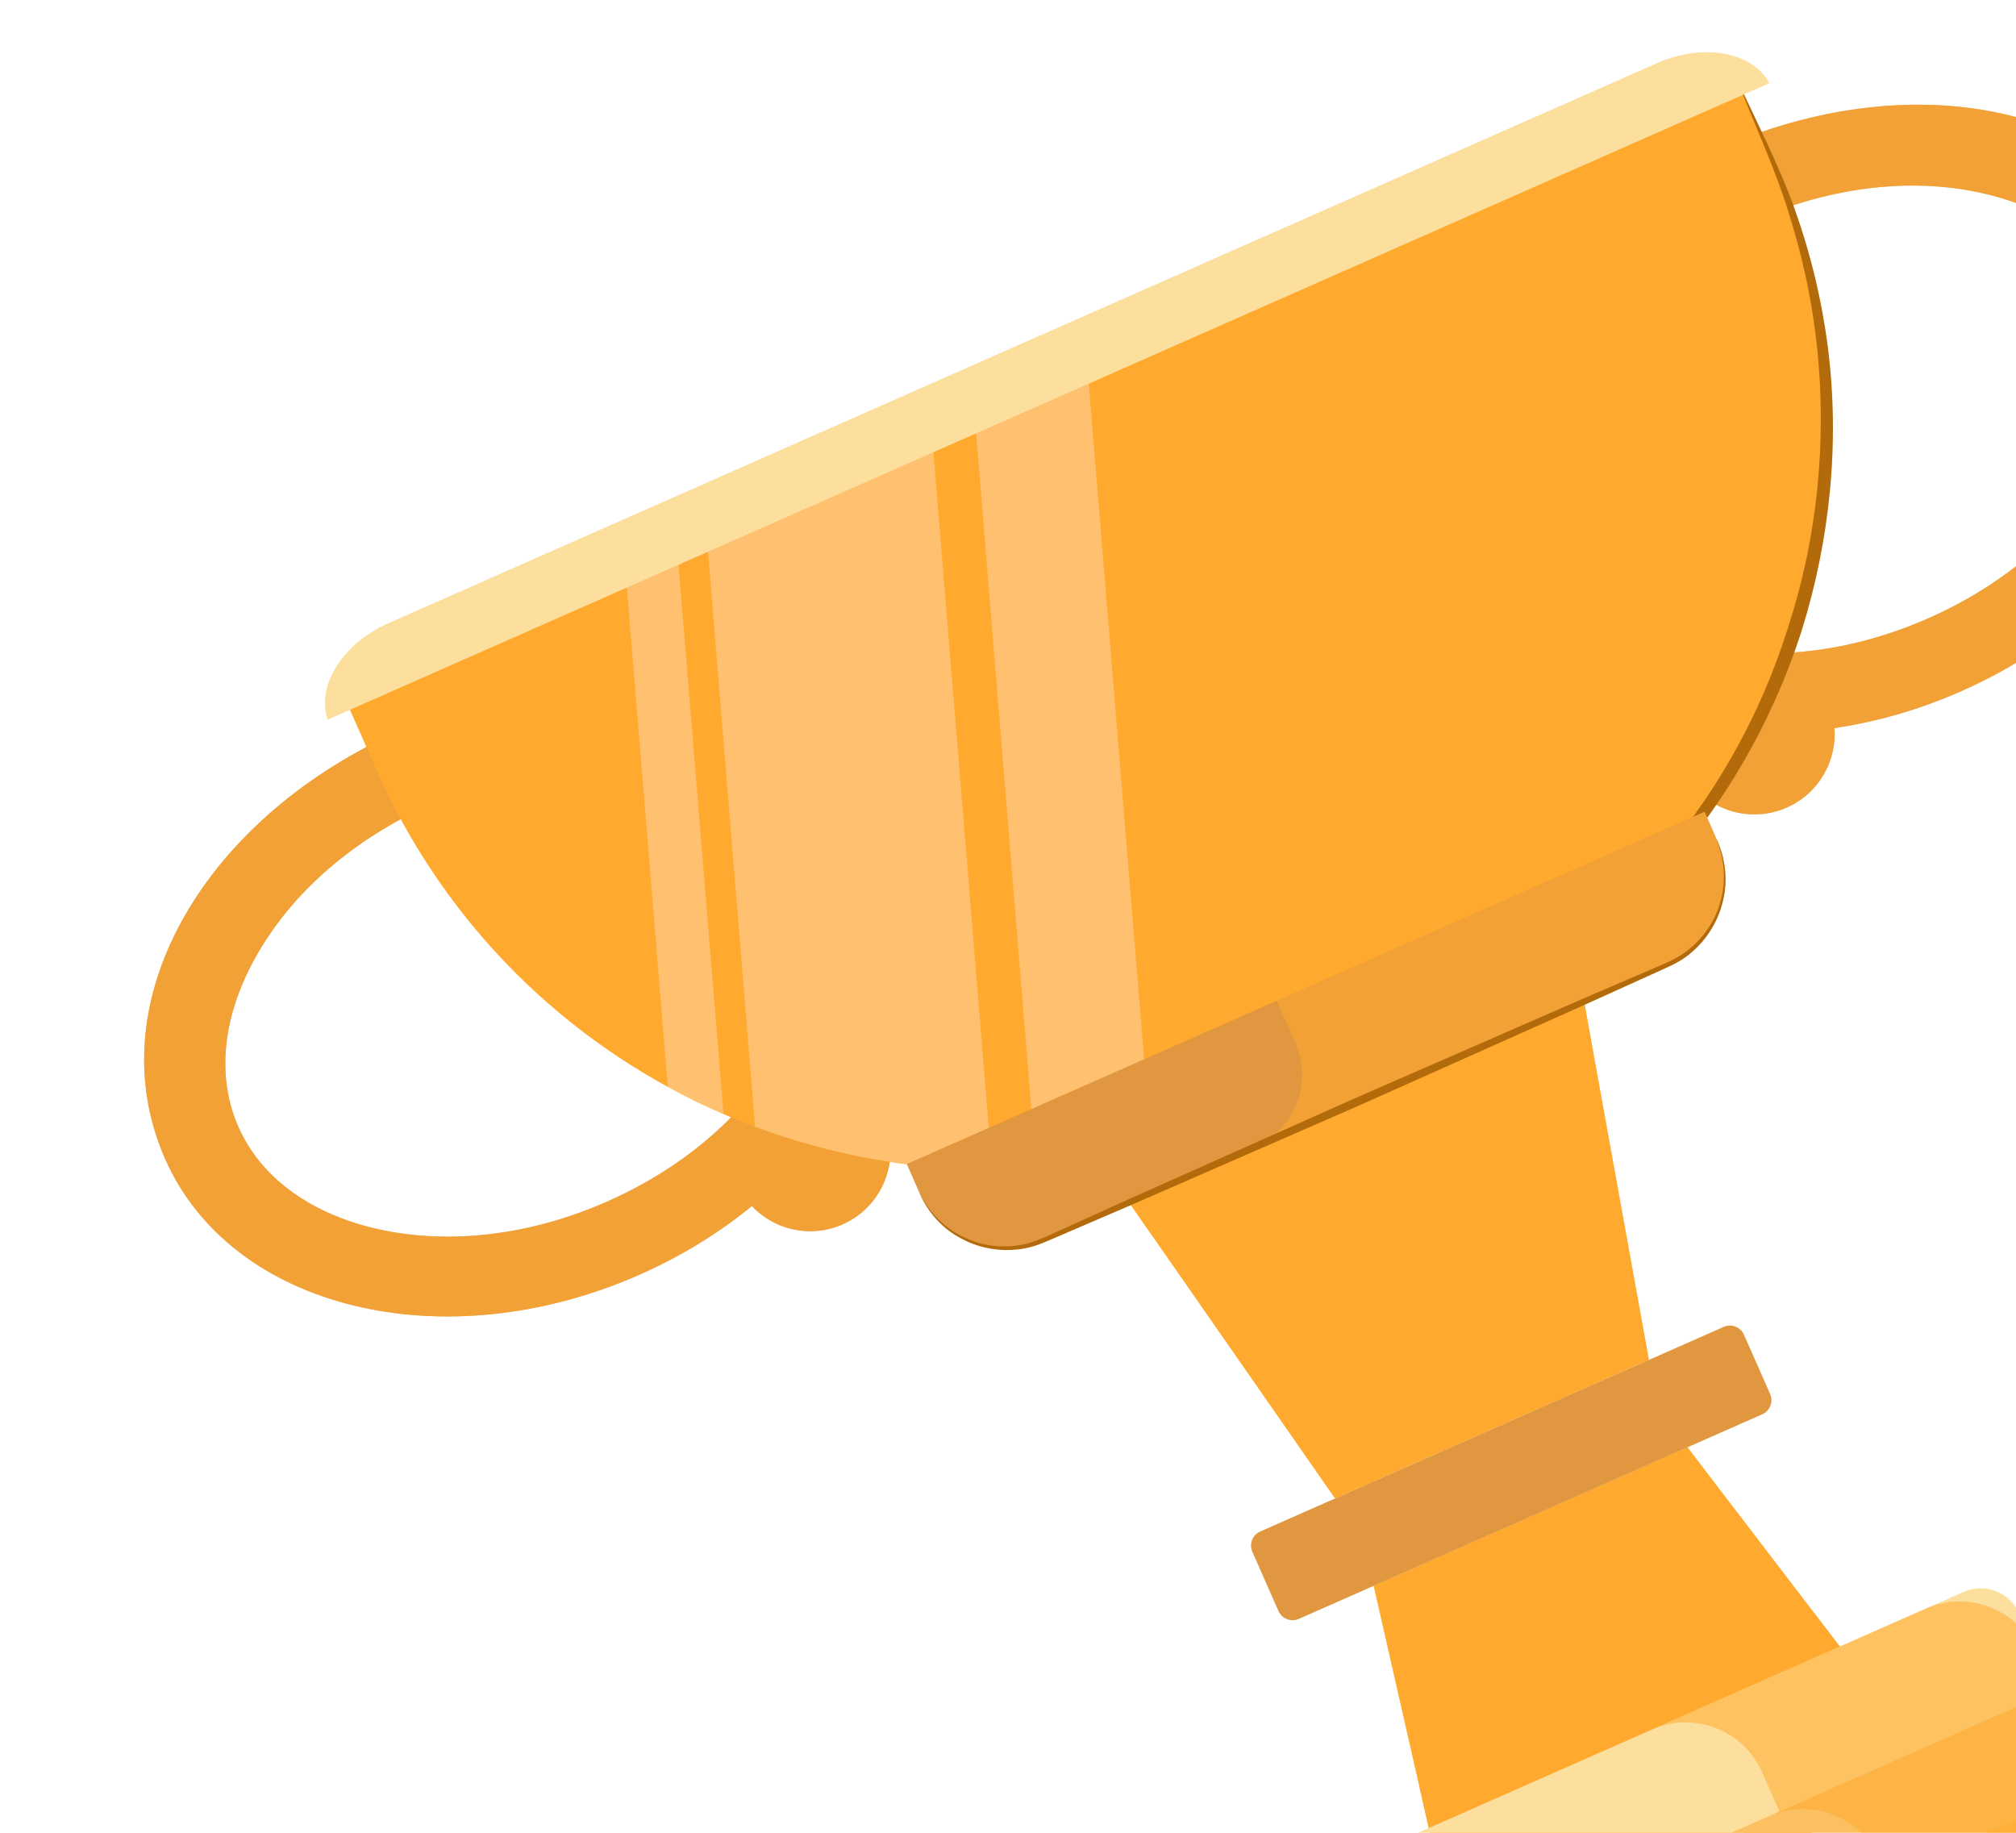 <svg width="418" height="380" viewBox="0 0 418 380" fill="none" xmlns="http://www.w3.org/2000/svg">
<path d="M362.188 28.404C362.641 31.117 363.184 33.888 362.549 36.628C361.082 40.416 359.797 44.253 358.645 48.095C360.223 47.269 361.851 46.486 363.504 45.756C379.785 38.569 397.049 36.612 412.079 40.303C425.526 43.559 435.418 51.007 439.939 61.248C444.459 71.488 443.286 83.788 436.644 95.946C429.205 109.524 416.166 120.977 399.885 128.165C383.603 135.353 366.433 137.301 351.427 133.664C351.499 136.028 351.559 138.364 351.632 140.727C347.149 145.458 345.694 152.574 348.492 158.913C352.212 167.339 362.052 171.151 370.477 167.432C377.115 164.502 380.857 157.8 380.362 150.962C389.055 149.681 397.913 147.163 406.609 143.324C447.164 125.42 468.89 85.692 455.148 54.565C441.407 23.439 401.222 13.729 362.239 28.446L362.188 28.404Z" fill="#E0973F"/>
<path d="M77.55 154.063C79.25 156.226 80.931 158.494 83.384 159.872C87.172 161.339 90.872 162.975 94.488 164.713C92.815 165.322 91.138 165.997 89.486 166.727C73.204 173.915 60.127 185.353 52.727 198.946C46.072 211.077 44.911 223.404 49.432 233.645C53.953 243.885 63.833 251.306 77.291 254.59C92.337 258.241 109.586 256.324 125.867 249.136C142.148 241.948 155.156 230.573 162.581 217.034C164.278 218.68 165.964 220.299 167.662 221.945C174.178 221.82 180.417 225.539 183.215 231.879C186.935 240.304 183.122 250.144 174.696 253.864C168.086 256.782 160.586 255.043 155.893 250.058C149.09 255.619 141.26 260.467 132.564 264.306C91.998 282.183 47.991 271.442 34.249 240.315C20.508 209.188 40.409 172.952 77.55 154.063Z" fill="#E0973F"/>
<g style="mix-blend-mode:multiply" opacity="0.54">
<path d="M362.188 28.404C362.641 31.117 363.184 33.888 362.549 36.628C361.082 40.416 359.797 44.253 358.645 48.095C360.223 47.269 361.851 46.486 363.504 45.756C379.785 38.569 397.049 36.612 412.079 40.303C425.526 43.559 435.418 51.007 439.939 61.248C444.459 71.488 443.286 83.788 436.644 95.946C429.205 109.524 416.166 120.977 399.885 128.165C383.603 135.353 366.433 137.301 351.427 133.664C351.499 136.028 351.559 138.364 351.632 140.727C347.149 145.458 345.694 152.574 348.492 158.913C352.212 167.339 362.052 171.151 370.477 167.432C377.115 164.502 380.857 157.8 380.362 150.962C389.055 149.681 397.913 147.163 406.609 143.324C447.164 125.42 468.89 85.692 455.148 54.565C441.407 23.439 401.222 13.729 362.239 28.446L362.188 28.404Z" fill="#FFAA2E"/>
</g>
<g style="mix-blend-mode:multiply" opacity="0.54">
<path d="M77.55 154.063C79.25 156.226 80.931 158.494 83.384 159.872C87.172 161.339 90.872 162.975 94.488 164.713C92.815 165.322 91.138 165.997 89.486 166.727C73.204 173.915 60.127 185.353 52.727 198.946C46.072 211.077 44.911 223.404 49.432 233.645C53.953 243.885 63.833 251.306 77.291 254.59C92.337 258.241 109.586 256.324 125.867 249.136C142.148 241.948 155.156 230.573 162.581 217.034C164.278 218.68 165.964 220.299 167.662 221.945C174.178 221.82 180.417 225.539 183.215 231.879C186.935 240.304 183.122 250.144 174.696 253.864C168.086 256.782 160.586 255.043 155.893 250.058C149.09 255.619 141.26 260.467 132.564 264.306C91.998 282.183 47.991 271.442 34.249 240.315C20.508 209.188 40.409 172.952 77.55 154.063Z" fill="#FFAA2E"/>
</g>
<path d="M360.075 16.357L366.951 31.934C397.999 102.26 366.148 184.46 295.822 215.507L261.607 230.612C254.102 233.925 246.474 236.516 238.799 238.415C230.868 240.395 222.867 241.629 214.886 242.174C211.84 242.386 208.785 242.505 205.736 242.491C188.829 242.542 172.203 239.491 156.574 233.637C154.36 232.802 152.161 231.928 149.993 230.975C146.043 229.288 142.196 227.393 138.437 225.33C112.494 211.146 90.862 188.617 78.006 159.494L71.129 143.917L360.048 16.369L360.075 16.357Z" fill="#FFAA2E"/>
<g style="mix-blend-mode:overlay" opacity="0.72">
<path d="M193.225 90.016L205.723 242.464C188.816 242.516 172.191 239.464 156.561 233.611L146.494 110.646L193.225 90.016Z" fill="#FFC988"/>
</g>
<g style="mix-blend-mode:overlay" opacity="0.72">
<path d="M225.436 75.796L238.76 238.4C230.83 240.38 222.829 241.614 214.847 242.159L202.084 86.105L225.463 75.784L225.436 75.796Z" fill="#FFC988"/>
</g>
<g style="mix-blend-mode:overlay" opacity="0.72">
<path d="M140.372 113.349L150.019 230.963C146.07 229.276 142.223 227.381 138.463 225.318L129.671 118.073L140.372 113.349Z" fill="#FFC988"/>
</g>
<g style="mix-blend-mode:multiply" opacity="0.54">
<path d="M271.435 55.488L278.299 71.038C305.22 132.019 284.844 201.935 233.104 239.667C242.73 237.715 252.275 234.699 261.621 230.573L295.836 215.468C366.163 184.421 398.013 102.221 366.966 31.895L360.101 16.345L271.462 55.476L271.435 55.488Z" fill="#FFAA2E"/>
</g>
<path d="M295.797 215.453C304.66 211.184 313.094 206.166 320.869 200.241C328.68 194.397 335.895 187.716 342.305 180.387C348.665 173.015 354.439 165.125 359.208 156.643C364.028 148.203 367.893 139.213 370.79 129.938C376.808 111.453 378.763 91.686 376.788 72.326C375.781 62.639 373.748 53.048 370.746 43.756C367.853 34.416 363.626 25.503 360.074 16.356C362.195 20.794 364.316 25.231 366.37 29.665C368.437 34.126 370.434 38.65 372.094 43.291C375.415 52.572 377.748 62.256 379.001 72.061C381.493 91.71 379.465 111.899 373.545 130.826C367.47 149.693 357.345 167.306 343.931 181.87C337.205 189.145 329.744 195.708 321.663 201.38C313.546 206.97 304.857 211.777 295.758 215.438L295.797 215.453Z" fill="#B26A0B"/>
<path d="M343.552 13.098L80.586 129.19C70.996 133.424 65.523 142.217 67.959 149.201L366.874 17.239C363.366 10.76 353.169 8.853 343.579 13.086L343.552 13.098Z" fill="#FCDE9D"/>
<path d="M228.219 240.851L276.817 310.68L341.888 281.953L326.584 197.426L228.219 240.851Z" fill="#FFAA2E"/>
<g style="mix-blend-mode:multiply" opacity="0.54">
<path d="M326.611 197.414L330.057 216.512L341.876 281.926L276.805 310.653L239.196 256.625L228.219 240.851L326.611 197.414Z" fill="#FFAA2E"/>
</g>
<g style="mix-blend-mode:multiply" opacity="0.54">
<path d="M326.611 197.414L330.057 216.512L239.196 256.625L228.219 240.851L326.611 197.414Z" fill="#FFAA2E"/>
</g>
<path d="M402.052 368.3L303.66 411.737L294.312 370.546L284.806 328.777L349.877 300.05L376.152 334.416L402.052 368.3Z" fill="#FFAA2E"/>
<g style="mix-blend-mode:multiply" opacity="0.54">
<path d="M402.054 368.3L303.661 411.737L294.314 370.546L376.154 334.416L402.054 368.3Z" fill="#FFAA2E"/>
</g>
<path d="M261.297 317.533L357.386 275.113C358.985 274.407 360.886 275.121 361.604 276.747L367.021 289.019C367.727 290.617 367.013 292.519 365.387 293.236L269.298 335.657C267.699 336.362 265.798 335.648 265.08 334.023L259.663 321.751C258.957 320.152 259.671 318.251 261.297 317.533Z" fill="#E0973F"/>
<path d="M268.663 391.193L407.122 330.067C411.565 328.106 416.731 330.13 418.681 334.546L426.144 351.45L271.647 419.656L264.185 402.751C262.223 398.309 264.248 393.142 268.663 391.193Z" fill="#FCDE9D"/>
<g style="mix-blend-mode:multiply" opacity="0.54">
<path d="M399.32 333.512L342.512 358.591C351.262 354.728 361.493 358.692 365.356 367.442L369.374 376.545L426.183 351.465L422.164 342.363C418.301 333.613 408.07 329.649 399.32 333.512Z" fill="#FFAA2E"/>
</g>
<path d="M483.799 343.833L487.148 351.418L230.521 464.711L227.172 457.126C223.309 448.376 227.273 438.145 236.024 434.282L460.982 334.97C469.732 331.107 479.963 335.071 483.826 343.821L483.799 343.833Z" fill="#FCC060"/>
<g style="mix-blend-mode:multiply" opacity="0.54">
<path d="M485.424 347.517L228.797 460.811L230.519 464.712L487.146 351.418L485.424 347.517Z" fill="#FFAA2E"/>
</g>
<g style="mix-blend-mode:multiply" opacity="0.54">
<path d="M460.955 334.982L366.816 376.541C375.567 372.678 385.798 376.643 389.661 385.393L393.009 392.978L487.148 351.419L483.8 343.833C479.937 335.083 469.706 331.119 460.955 334.982Z" fill="#FFAA2E"/>
</g>
<path d="M353.422 168.325L355.945 174.041C360.322 183.956 355.844 195.515 345.928 199.892L216.382 257.082C206.467 261.46 194.908 256.981 190.531 247.066L188.008 241.35L353.449 168.313L353.422 168.325Z" fill="#E0973F"/>
<g style="mix-blend-mode:multiply" opacity="0.54">
<path d="M353.422 168.325L355.945 174.041C360.323 183.956 355.844 195.515 345.929 199.892L260.269 237.708C268.505 234.072 272.227 224.466 268.591 216.231L264.716 207.453L353.41 168.298L353.422 168.325Z" fill="#FFAA2E"/>
</g>
<path d="M355.958 174.068C357.723 177.918 358.292 182.36 357.295 186.555C356.392 190.741 354.058 194.62 350.768 197.432C349.146 198.892 347.175 199.925 345.251 200.774L339.478 203.388L327.904 208.627L281.5 229.339L234.93 249.672L223.26 254.694L217.439 257.199C215.515 258.048 213.385 258.795 211.252 259.024C206.957 259.561 202.519 258.672 198.817 256.519C195.045 254.429 192.174 251.003 190.517 247.105C192.363 250.919 195.323 254.177 199.061 256.119C202.73 258.125 207.058 258.836 211.146 258.197C213.228 257.925 215.133 257.182 217.056 256.332L222.829 253.719L234.403 248.48L280.807 227.768L327.378 207.435L339.047 202.412L344.868 199.907C346.792 199.058 348.652 198.14 350.228 196.796C353.455 194.207 355.845 190.529 356.836 186.467C357.892 182.407 357.506 178.013 355.931 174.08L355.958 174.068Z" fill="#B26A0B"/>
</svg>

